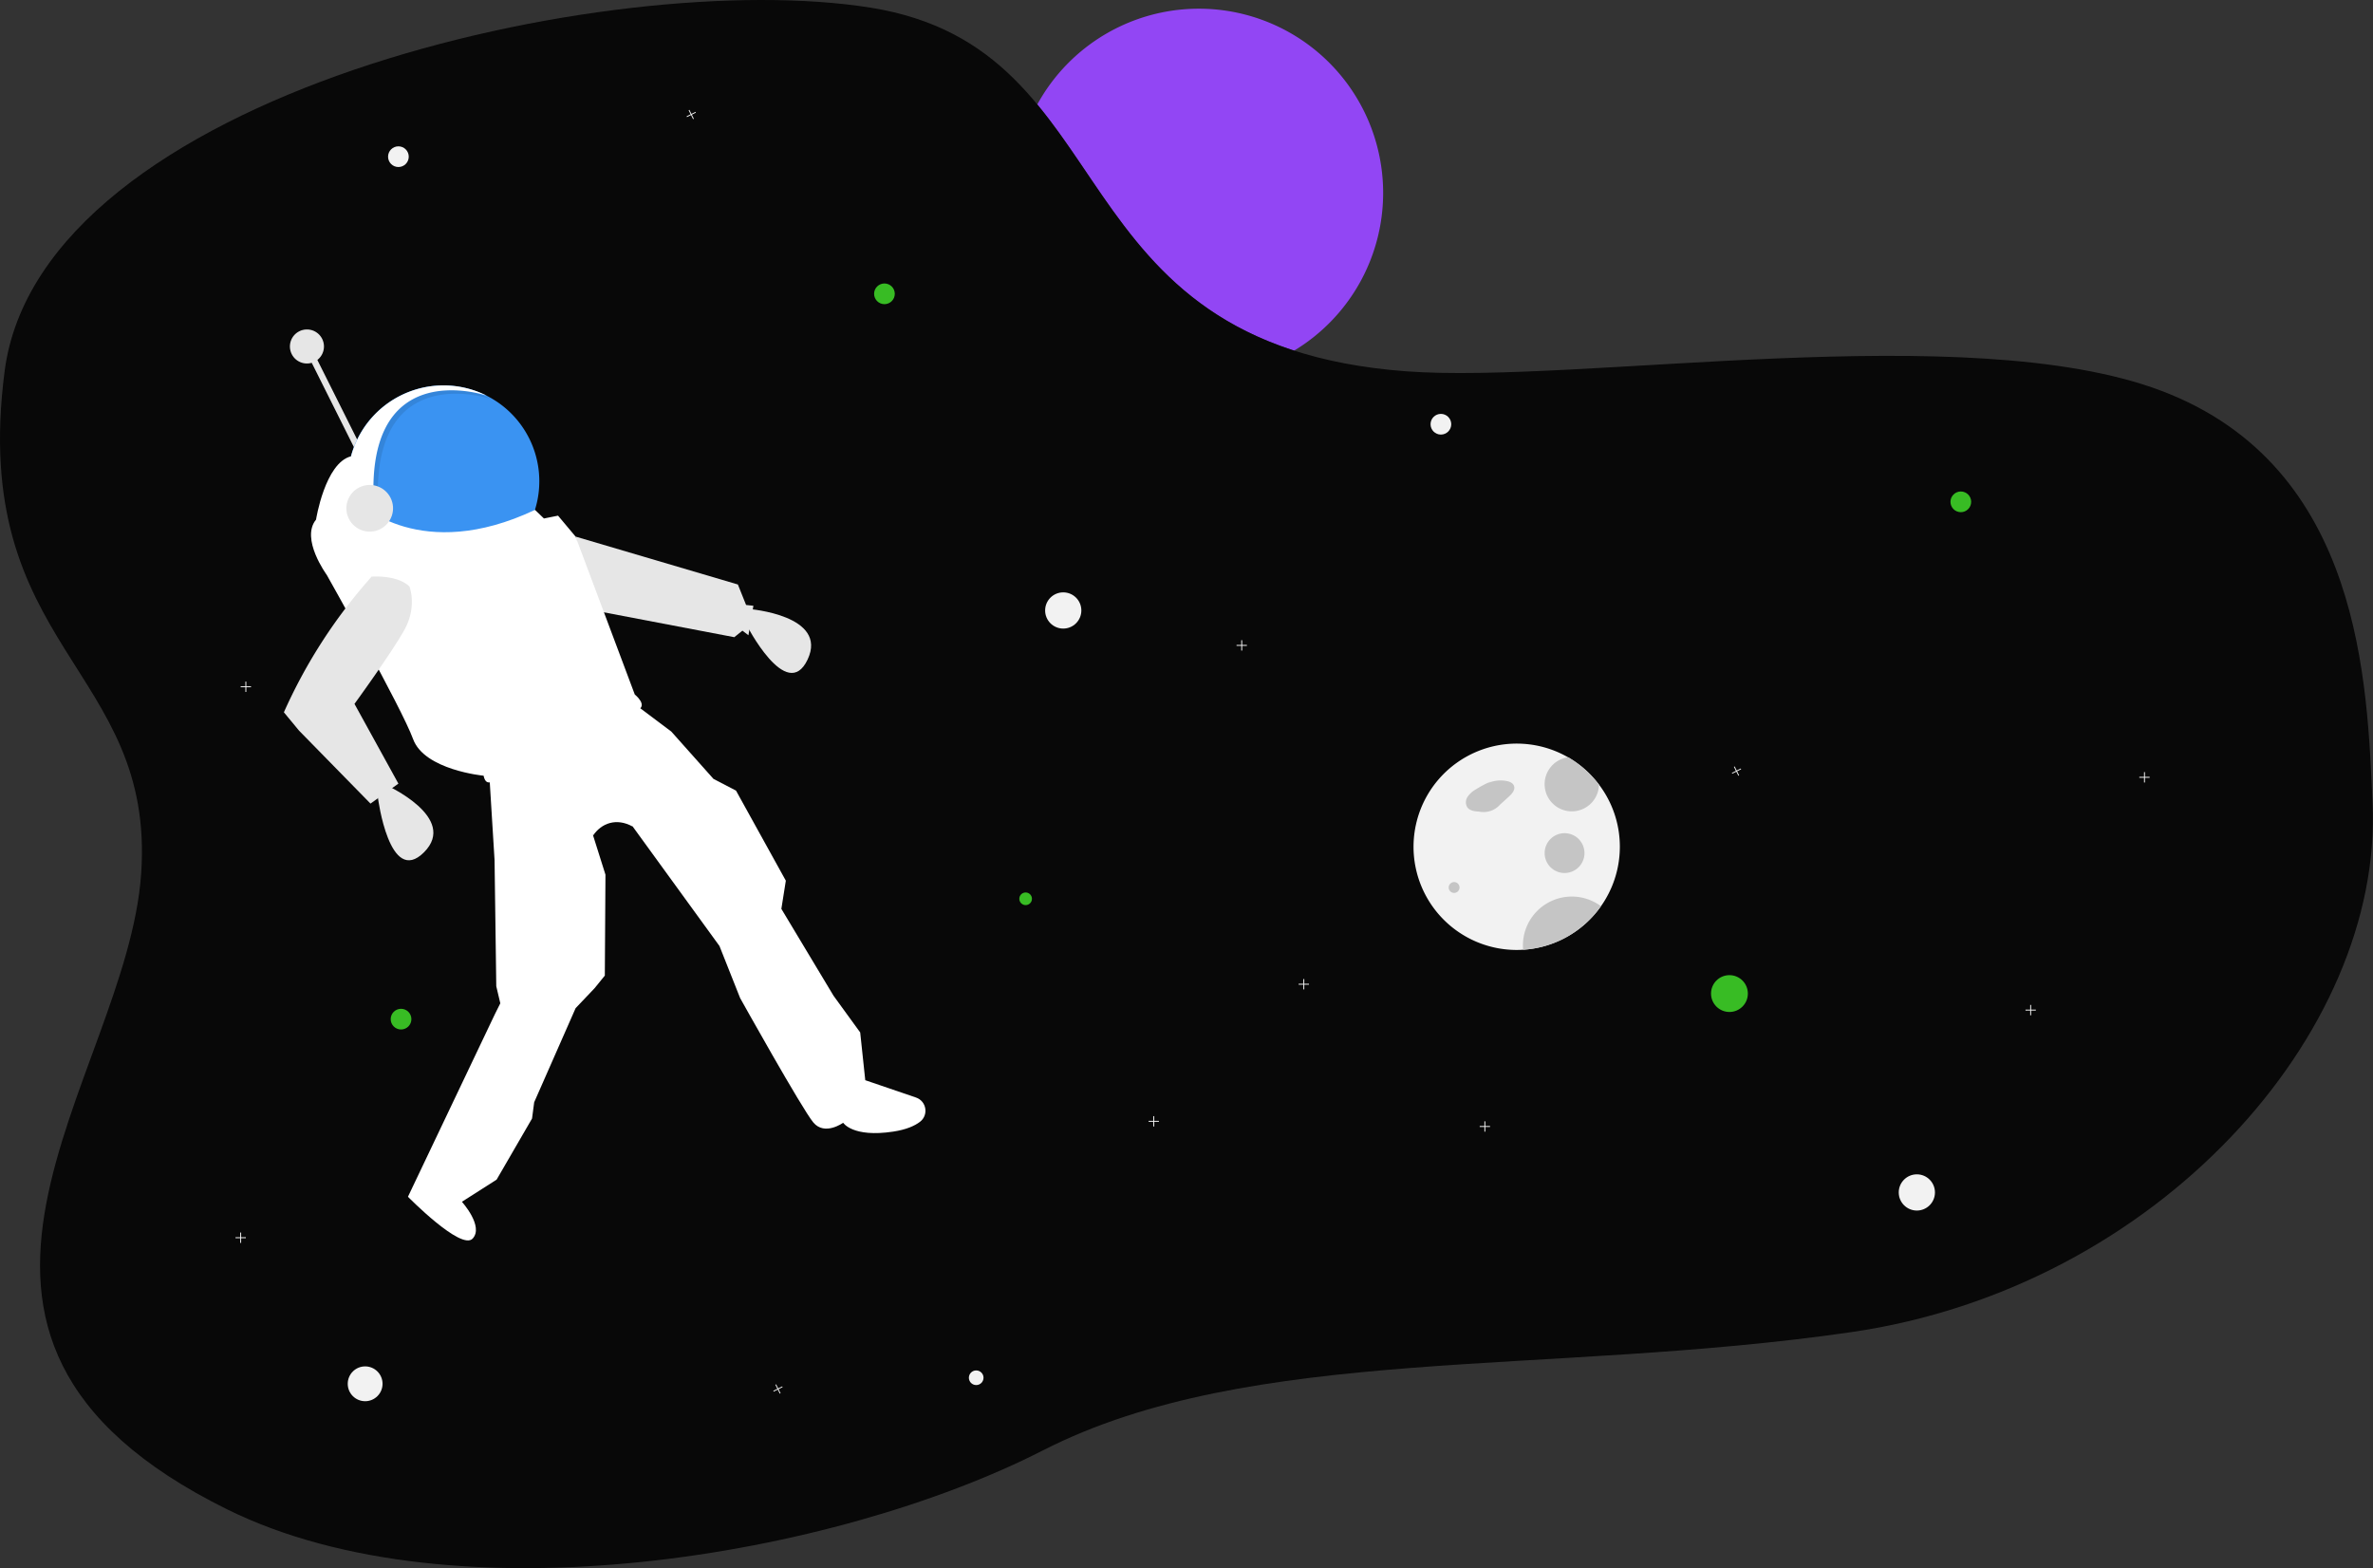 <?xml version="1.0" encoding="UTF-8" standalone="no"?>
<svg
   xmlns:dc="http://purl.org/dc/elements/1.1/"
   xmlns:cc="http://creativecommons.org/ns#"
   xmlns:rdf="http://www.w3.org/1999/02/22-rdf-syntax-ns#"
   xmlns:svg="http://www.w3.org/2000/svg"
   xmlns="http://www.w3.org/2000/svg"
   xmlns:sodipodi="http://sodipodi.sourceforge.net/DTD/sodipodi-0.dtd"
   xmlns:inkscape="http://www.inkscape.org/namespaces/inkscape"
   width="1081.6"
   height="714.77"
   data-name="Layer 1"
   version="1.1"
   viewBox="0 0 1081.6 714.77"
   id="svg116"
   sodipodi:docname="undraw_to_the_moon_v1mv.svg"
   inkscape:version="1.0.1 (1.0.1+r74)">
  <rect x="0" y="0" width="1081.6" height="714.77" fill="#333333" stroke="none"/>
  <defs
     id="defs120" />
  <sodipodi:namedview
     pagecolor="#ffffff"
     bordercolor="#666666"
     borderopacity="1"
     objecttolerance="10"
     gridtolerance="10"
     guidetolerance="10"
     inkscape:pageopacity="0"
     inkscape:pageshadow="2"
     inkscape:window-width="3398"
     inkscape:window-height="1398"
     id="namedview118"
     showgrid="false"
     inkscape:snap-page="true"
     inkscape:zoom="256"
     inkscape:cx="475.34765"
     inkscape:cy="49.9931"
     inkscape:window-x="42"
     inkscape:window-y="42"
     inkscape:window-maximized="1"
     inkscape:current-layer="layer1" />
  <title
     id="title4">to_the_moon</title>
  <g
     inkscape:groupmode="layer"
     id="layer2"
     inkscape:label="bg"
     style="display:none">
    <rect
       style="display:inline;fill:#27262b;fill-opacity:1;stroke:none;stroke-width:0.4;stroke-linejoin:round"
       id="rect982"
       width="1081.6"
       height="714.77"
       x="0"
       y="0" />
  </g>
  <g
     inkscape:groupmode="layer"
     id="layer1"
     inkscape:label="Layer 1">
    <path
       id="circle6"
       style="fill:#9246f4;fill-opacity:1;stroke:none"
       d="M 546.309 3.961 A 83.979 83.979 0 0 0 472.791 47.609 C 504.666 86.125 522.283 138.03 589.883 159.814 A 83.979 83.979 0 0 0 630.43 87.939 A 83.979 83.979 0 0 0 546.449 3.961 A 83.979 83.979 0 0 0 546.309 3.961 z " />
    <path
       d="m103.64 688.04c103.55 51.121 276.78 21.56 371.77-26.951s229.29-33.688 368.5-53.901 242.39-136.1 237.48-241.21c-2.506-53.613-4.471-153.12-96.316-187.86-88.217-33.373-264.81-2.933-344.24-8.875-162.14-12.128-126.11-146.88-244.03-165.75-117.92-18.865-378.32 39.078-394.7 165.75-16.378 126.67 68.786 134.75 62.235 229.08-6.551 94.327-121.93 210.12 39.306 289.72z"
       fill="#3f3d56"
       fill-rule="evenodd"
       id="path8"
       style="fill:#000000;fill-opacity:0.85" />
    <g
       transform="matrix(-1,0.012,0.012,1,2121.8,-138.15)"
       id="g48">
      <rect
         transform="rotate(25.881)"
         x="1903.4"
         y="-621.29"
         width="2.874"
         height="58.063"
         fill="#e6e6e6"
         id="rect10" />
      <g
         transform="rotate(52.114 1252 1646.5)"
         fill="#e6e6e6"
         id="g16">
        <path
           d="m585.3 445.98 5.174 8.623-1.725 2.874 12.073 6.324v-3.449l4.599-1.15 28.981-58.371-21.746-27.033z"
           id="path12" />
        <path
           transform="translate(-137,-75.5)"
           d="m728.05 532.41s-19.546 30.469 2.3 35.068 4.024-32.194 4.024-32.194z"
           id="path14" />
      </g>
      <path
         d="m1963 353.51a43.691 43.691 0 1 1-59.485-57.825l0.015-5e-3a43.687 43.687 0 0 1 59.469 57.83z"
         fill="#38bc24"
         id="path18"
         style="fill:#3a93f2;fill-opacity:1" />
      <g
         transform="rotate(25.881 1240.7 3094.8)"
         opacity=".1"
         id="g22">
        <path
           transform="translate(-137,-75.5)"
           d="m824.75 370.57-3.564 20.414c-26.784-69.527-69.389-26.818-70.124-26.071a43.691 43.691 0 0 1 73.689 5.657z"
           id="path20" />
      </g>
      <path
         d="m1967.3 332.93-12.118 16.811c6.251-74.245-50.723-54.417-51.711-54.066a43.691 43.691 0 0 1 63.829 37.255z"
         fill="#fff"
         id="path24" />
      <path
         d="m1965.7 322.56-3.687 21.319s-27.451 28.099-79.889 4.101l-4.024 3.964-6.442-1.209-7.856 9.607-26.134 72.304s-6.366 5.218-0.942 7.21c0 0 39.658 5.183 64.12 29.831 0 0 4.952 5.597 6.161-0.845 0 0 26.963-2.893 31.935-17.094 4.973-14.201 38.44-75.279 38.44-75.279s11.886-16.597 4.584-25.252c0-6e-5 -4.388-25.773-16.266-28.66z"
         fill="#fff"
         id="path26" />
      <g
         fill="#e6e6e6"
         id="g38">
        <g
           transform="rotate(-19.089 1439.3 -3358.8)"
           id="g32">
          <path
             transform="translate(-137,-75.5)"
             d="m807.3 504.92s-36.018 3.617-26.048 23.591 27.725-16.851 27.725-16.851z"
             id="path28" />
          <path
             transform="translate(-137,-75.5)"
             d="m825.78 415.7s-6.324 7.473-4.024 19.546 10.923 39.092 10.923 39.092l-30.469 28.169 9.198 12.648 41.392-21.271 9.198-5.749a238.51 238.51 0 0 0-16.892-67.64l-1.504-3.645s-10.923-4.599-17.821-1.15z"
             id="path30" />
        </g>
        <circle
           transform="rotate(25.881)"
           cx="1912.3"
           cy="-542.82"
           r="10.635"
           id="circle34" />
        <circle
           transform="rotate(25.881)"
           cx="1904.9"
           cy="-621.58"
           r="7.761"
           id="circle36" />
      </g>
      <g
         fill="#fff"
         id="g46">
        <path
           d="m1839.8 435.45-18.586 14.312-18.956 21.798-10.202 5.455-22.216 41.326 2.192 12.822-23.292 39.86-11.959 16.891-2.048 21.795-23.016 8.166c-4.779 1.686-5.764 8.011-1.724 11.07 2.487 1.861 6.335 3.51 12.274 4.34 18.589 2.596 22.771-4.305 22.771-4.305s8.445 5.98 13.565-0.257c5.12-6.236 32.71-57.141 32.71-57.141l9.124-23.829 38.868-54.895 28.8-45.268z"
           id="path40" />
        <path
           d="m1839.3 492.86c7.459-4.27 14.329-1.662 18.126 3.832l28.842-56.067-29.733-3.087z"
           fill-rule="evenodd"
           id="path42" />
        <path
           d="m1898.9 569.29 4.215 8.196 40.666 82.841s-23.935 24.971-29.242 19.433c-5.307-5.537 4.684-16.846 4.684-16.846l-15.942-9.907-16.48-27.655-1.062-7.398-19.393-42.651zm3.571-61.923-0.093 57.5-4.782 21.362-31.249-10.926-8.791-9.038-4.704-5.663-0.845-45.983 5.42-17.924 1.45-14.976 8.774-23.161c10.154-14.773 23.737-8.872 37.37-2.671z"
           id="path44" />
      </g>
    </g>
    <g
       transform="matrix(1.179,0,0,1.179,1.229,-121.42)"
       stroke-width=".848"
       id="g108">
      <g
         stroke-width=".848"
         id="g60">
        <g
           fill="#f2f2f2"
           id="g54">
          <circle
             cx="740"
             cy="564"
             r="7"
             id="circle50" />
          <circle
             cx="410"
             cy="339"
             r="7"
             id="circle52" />
        </g>
        <circle
           cx="757"
           cy="297"
           r="4"
           fill="#38bc24"
           id="circle56"
           style="fill:#38bc24;fill-opacity:1" />
        <circle
           cx="154"
           cy="497"
           r="4"
           fill="#38bc24"
           id="circle58"
           style="fill:#38bc24;fill-opacity:1" />
      </g>
      <g
         fill="#f2f2f2"
         id="g98">
        <g
           stroke-width=".848"
           id="g80">
          <polygon
             points="92.178 583.5 92.178 581.68 94 581.68 94 581.32 92.178 581.32 92.178 579.5 91.822 579.5 91.822 581.32 90 581.32 90 581.68 91.822 581.68 91.822 583.5"
             id="polygon62" />
          <polygon
             points="828.18 405.5 828.18 403.68 830 403.68 830 403.32 828.18 403.32 828.18 401.5 827.82 401.5 827.82 403.32 826 403.32 826 403.68 827.82 403.68 827.82 405.5"
             id="polygon64" />
          <polygon
             points="503.18 485.5 503.18 483.68 505 483.68 505 483.32 503.18 483.32 503.18 481.5 502.82 481.5 502.82 483.32 501 483.32 501 483.68 502.82 483.68 502.82 485.5"
             id="polygon66" />
          <polygon
             points="784.18 495.5 784.18 493.68 786 493.68 786 493.32 784.18 493.32 784.18 491.5 783.82 491.5 783.82 493.32 782 493.32 782 493.68 783.82 493.68 783.82 495.5"
             id="polygon68" />
          <polygon
             points="445.18 538.5 445.18 536.68 447 536.68 447 536.32 445.18 536.32 445.18 534.5 444.82 534.5 444.82 536.32 443 536.32 443 536.68 444.82 536.68 444.82 538.5"
             id="polygon70" />
          <polygon
             points="573.18 540.5 573.18 538.68 575 538.68 575 538.32 573.18 538.32 573.18 536.5 572.82 536.5 572.82 538.32 571 538.32 571 538.68 572.82 538.68 572.82 540.5"
             id="polygon72" />
          <polygon
             points="94.178 370.5 94.178 368.68 96 368.68 96 368.32 94.178 368.32 94.178 366.5 93.822 366.5 93.822 368.32 92 368.32 92 368.68 93.822 368.68 93.822 370.5"
             id="polygon74" />
          <polygon
             points="479.18 354.5 479.18 352.68 481 352.68 481 352.32 479.18 352.32 479.18 350.5 478.82 350.5 478.82 352.32 477 352.32 477 352.68 478.82 352.68 478.82 354.5"
             id="polygon76" />
          <circle
             cx="556"
             cy="267"
             r="4"
             id="circle78" />
        </g>
        <g
           stroke-width=".748"
           id="g88">
          <polygon
             transform="matrix(-.86 .43 .43 .86 1066.1 -262.82)"
             points="677.18 435.5 677.18 433.68 679 433.68 679 433.32 677.18 433.32 677.18 431.5 676.82 431.5 676.82 433.32 675 433.32 675 433.68 676.82 433.68 676.82 435.5"
             id="polygon82" />
          <polygon
             transform="matrix(-.86 .43 .43 .86 662 -516.67)"
             points="677.18 433.32 677.18 431.5 676.82 431.5 676.82 433.32 675 433.32 675 433.68 676.82 433.68 676.82 435.5 677.18 435.5 677.18 433.68 679 433.68 679 433.32"
             id="polygon84" />
          <polygon
             transform="matrix(-.86 .43 .43 .86 695.53 -23.932)"
             points="677.18 433.32 677.18 431.5 676.82 431.5 676.82 433.32 675 433.32 675 433.68 676.82 433.68 676.82 435.5 677.18 435.5 677.18 433.68 679 433.68 679 433.32"
             id="polygon86" />
        </g>
        <g
           stroke-width=".848"
           id="g96">
          <circle
             cx="152.98"
             cy="163.56"
             r="4"
             id="circle90" />
          <circle
             cx="376.35"
             cy="635.64"
             r="2.83"
             id="circle92" />
          <circle
             cx="140.12"
             cy="637.98"
             r="6.729"
             id="circle94" />
        </g>
      </g>
      <g
         fill="#38bc24"
         stroke-width=".848"
         id="g106">
        <circle
           cx="340.88"
           cy="216.58"
           r="4"
           id="circle100"
           style="fill:#38bc24;fill-opacity:1" />
        <circle
           cx="667.55"
           cy="487.11"
           r="7.119"
           id="circle102" />
        <circle
           cx="395.46"
           cy="450.47"
           r="2.441"
           id="circle104" />
      </g>
    </g>
    <g
       transform="matrix(1.133,0,0,1.133,-1452,-56.741)"
       stroke-width=".883"
       id="g114">
      <path
         d="m1933.2 390.74a41.51 41.51 0 0 1-38.88 41.43c-0.87 0.06-1.75 0.09-2.63 0.09a41.51 41.51 0 1 1 20.76-77.47 41.9 41.9 0 0 1 12.37 10.95 41.3 41.3 0 0 1 8.38 25z"
         fill="#f2f2f2"
         id="path110" />
      <path
         d="m1925.6 414.65a41.41 41.41 0 0 1-31.31 17.52c-0.05-0.57-0.08-1.15-0.08-1.73a19.67 19.67 0 0 1 31.39-15.79zm-0.8-48.92a10.93 10.93 0 1 1-12.37-11 41.9 41.9 0 0 1 12.37 11zm-5.83 27.56a8.01 8.01 0 0 1-8.01 8.01 8.01 8.01 0 0 1-8.01-8.01 8.01 8.01 0 0 1 8.01-8.01 8.01 8.01 0 0 1 8.01 8.01zm-50.26 13.84a2.18 2.18 0 0 1-2.18 2.18 2.18 2.18 0 0 1-2.18-2.18 2.18 2.18 0 0 1 2.18-2.18 2.18 2.18 0 0 1 2.18 2.18zm12.73-42.72a45.19 45.19 0 0 0-6.19 3.26 9.8 9.8 0 0 0-3.31 3 3.9 3.9 0 0 0-0.08 4.23c1 1.38 3 1.6 4.67 1.69a8.86 8.86 0 0 0 8.48-2.8l3.57-3.24c1.24-1.12 2.6-2.67 2.06-4.25-0.41-1.21-1.77-1.8-3-2a12.59 12.59 0 0 0-8.93 1.57"
         fill="#c5c5c5"
         id="path112" />
    </g>
  </g>
</svg>

